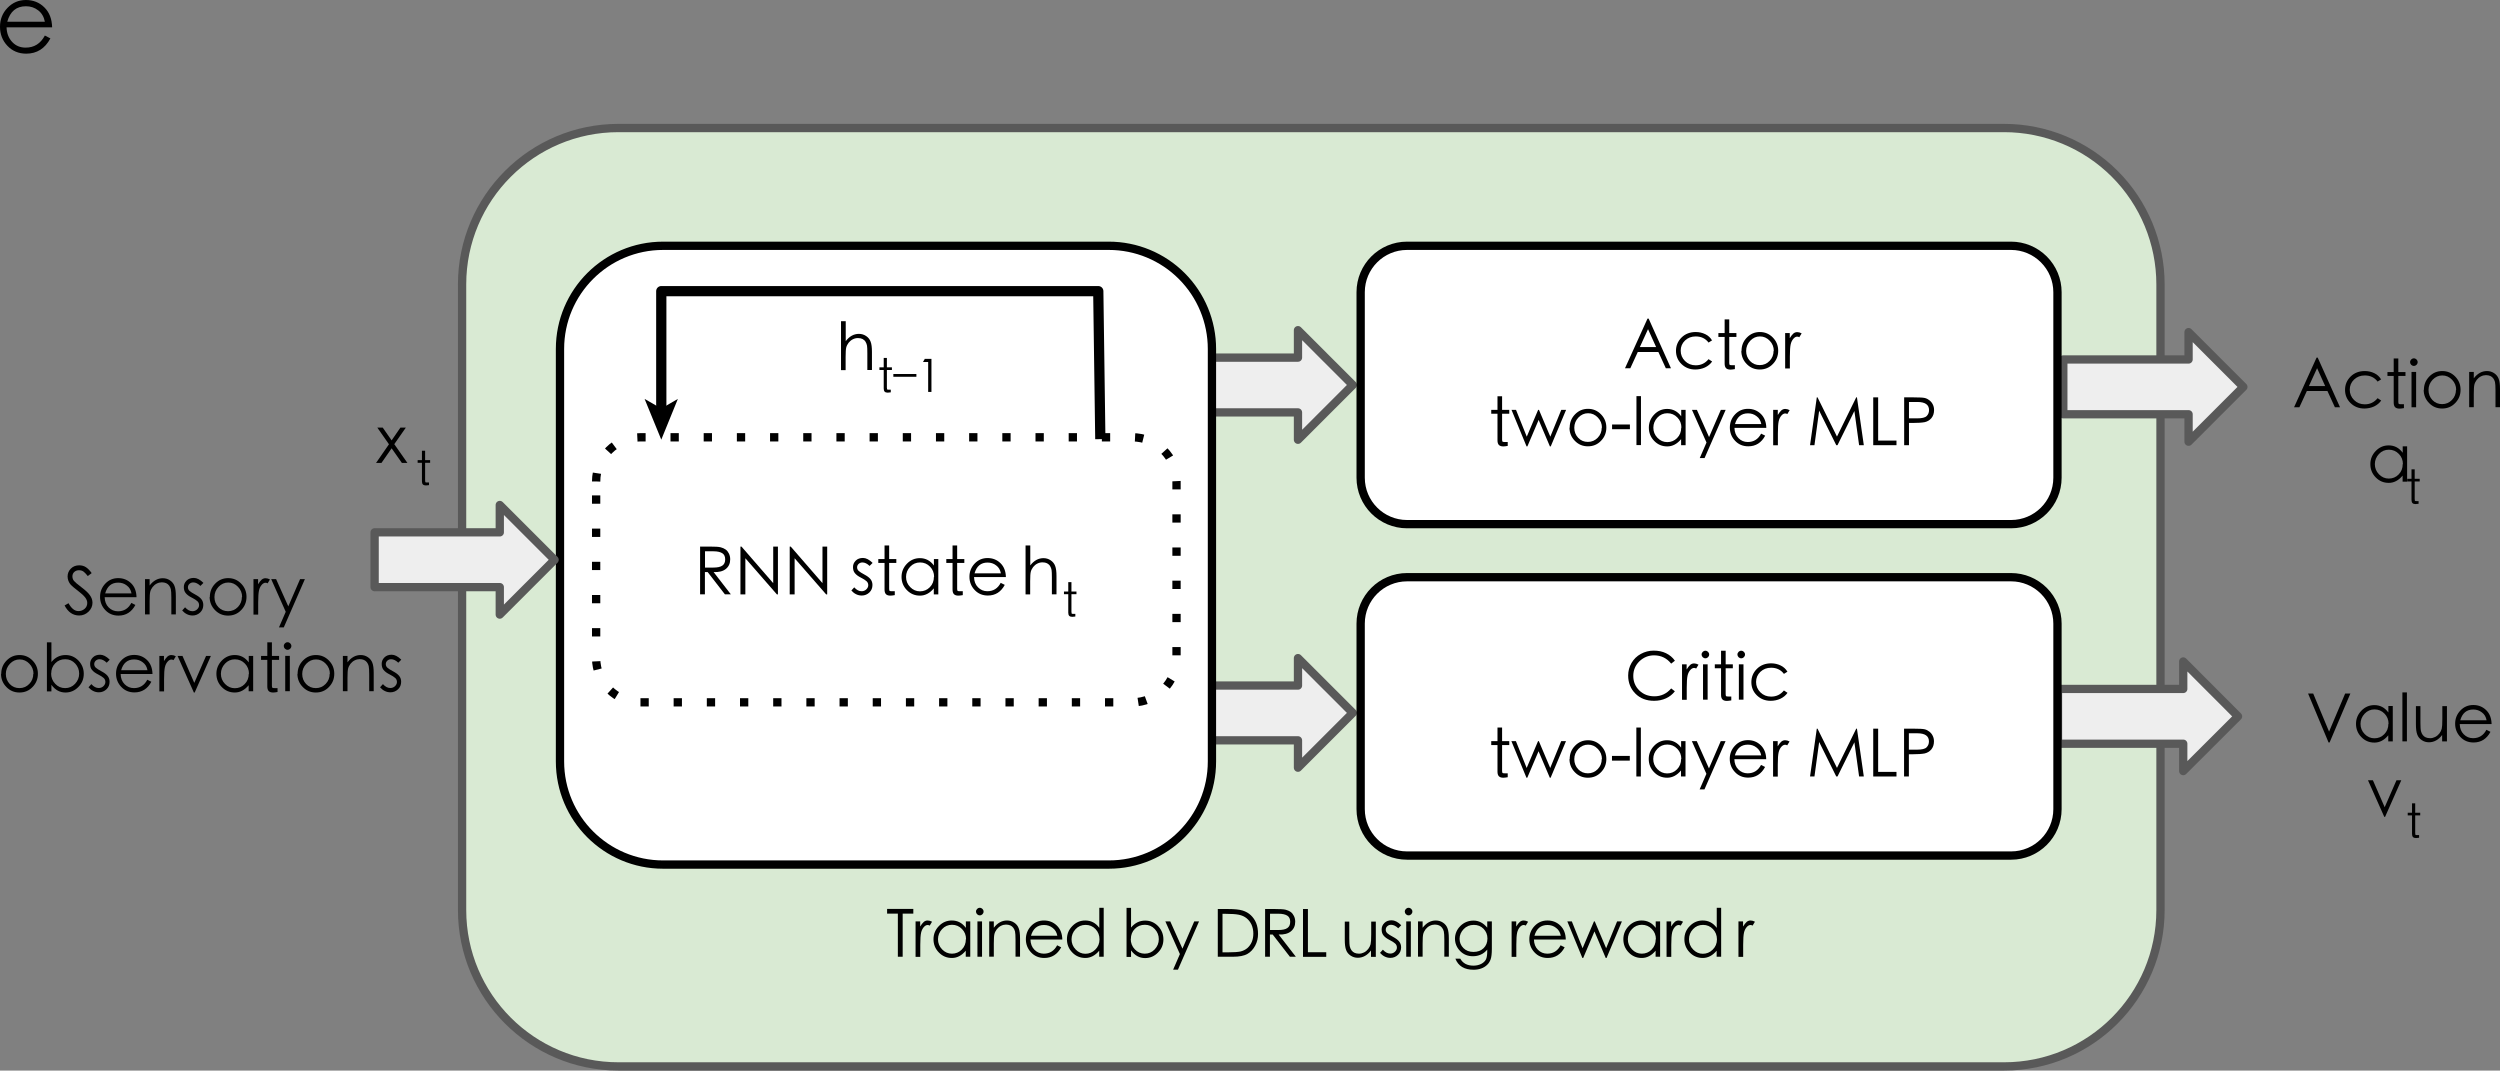 <svg xmlns="http://www.w3.org/2000/svg" id="b" viewBox="0 0 244.11 104.54"><rect x="0" y="0" width="244.11" height="104.54" fill="#808080" stroke="none"/><defs><style>.d,.e,.f,.g,.h{fill:none}.e,.f,.g,.h{stroke-linejoin:round}.e,.f,.h{stroke:#000}.f{stroke-dasharray:0 0 0 0 0 0 .81 2.43}.f,.g,.h{stroke-width:.81px}.i{fill:#d9ead3}.i,.j,.k,.l{fill-rule:evenodd}.j{fill:#eee}.k{fill:#fff}.g{stroke:#595959}.m{opacity:0}</style></defs><g id="c"><path d="m45.12,27.77h0c0-8.43,6.84-15.27,15.27-15.27h135.3c4.05,0,7.94,1.61,10.8,4.47s4.47,6.75,4.47,10.8v61.09c0,8.43-6.84,15.27-15.27,15.27H60.39c-8.43,0-15.27-6.84-15.27-15.27V27.77h0Z" class="i"/><path d="m45.12,27.77h0c0-8.43,6.84-15.27,15.27-15.27h135.3c4.05,0,7.94,1.61,10.8,4.47s4.47,6.75,4.47,10.8v61.09c0,8.43-6.84,15.27-15.27,15.27H60.39c-8.43,0-15.27-6.84-15.27-15.27V27.77h0Z" class="g"/><polygon points="201.47 35.1 213.7 35.1 213.7 32.43 219.05 37.78 213.7 43.13 213.7 40.45 201.47 40.45 201.47 35.1" class="j"/><polygon points="201.47 35.1 213.7 35.1 213.7 32.43 219.05 37.78 213.7 43.13 213.7 40.45 201.47 40.45 201.47 35.1" class="g"/><polygon points="200.95 67.27 213.18 67.27 213.18 64.59 218.53 69.95 213.18 75.29 213.18 72.62 200.95 72.62 200.95 67.27" class="j"/><polygon points="200.95 67.27 213.18 67.27 213.18 64.59 218.53 69.95 213.18 75.29 213.18 72.62 200.95 72.62 200.95 67.27" class="g"/><polygon points="118.1 66.94 126.74 66.94 126.74 64.26 132.09 69.61 126.74 74.96 126.74 72.29 118.1 72.29 118.1 66.94" class="j"/><polygon points="118.1 66.94 126.74 66.94 126.74 64.26 132.09 69.61 126.74 74.96 126.74 72.29 118.1 72.29 118.1 66.94" class="g"/><polygon points="118.1 34.92 126.74 34.92 126.74 32.24 132.09 37.59 126.74 42.94 126.74 40.27 118.1 40.27 118.1 34.92" class="j"/><polygon points="118.1 34.92 126.74 34.92 126.74 32.24 132.09 37.59 126.74 42.94 126.74 40.27 118.1 40.27 118.1 34.92" class="g"/><path d="m6.29,59.13l.4-.23c.28.51.6.77.97.77.24,0,.44-.08.61-.23.17-.15.25-.34.25-.57,0-.18-.07-.36-.21-.54-.14-.18-.38-.4-.71-.65s-.55-.44-.67-.56c-.11-.12-.2-.26-.25-.4s-.08-.28-.08-.43c0-.3.11-.56.32-.77.21-.21.48-.32.81-.32.25,0,.48.06.67.19s.38.32.55.57l-.38.29c-.12-.16-.25-.3-.38-.41s-.29-.16-.48-.16-.34.06-.46.17-.18.26-.18.43.05.32.16.45c.11.13.35.33.72.61s.65.53.82.77c.17.23.26.48.26.74,0,.34-.13.63-.39.88s-.57.37-.91.37c-.61,0-1.09-.33-1.43-.99v.02Z"/><path d="m12.84,58.88l.38.19c-.37.69-.92,1.04-1.65,1.04-.52,0-.95-.18-1.29-.54s-.51-.79-.51-1.29.17-.93.51-1.29.76-.54,1.26-.54.92.17,1.26.5.52.79.53,1.36h-3.11c.01.42.14.75.39,1s.55.38.91.38c.58,0,1.02-.27,1.31-.83v.02Zm0-.94c-.06-.33-.21-.59-.46-.77-.24-.19-.52-.28-.84-.28-.65,0-1.07.35-1.27,1.05h2.57,0Z"/><path d="m14.16,56.55h.45v.62c.36-.47.79-.71,1.29-.71.26,0,.49.07.7.21.21.14.36.33.44.55.09.23.13.56.13,1v1.77h-.44v-1.64c0-.4-.02-.68-.05-.82-.04-.14-.09-.26-.17-.36-.08-.1-.17-.18-.29-.23s-.26-.08-.42-.08-.33.04-.49.12-.3.2-.41.34c-.11.15-.19.3-.23.46s-.06.47-.06.94v1.27h-.45v-3.45h0Z"/><path d="m19.86,56.92l-.29.29c-.24-.23-.47-.34-.7-.34-.15,0-.27.05-.37.14s-.15.21-.15.34.05.25.16.35c.11.1.29.21.55.35s.46.28.59.44.2.35.2.58c0,.29-.1.54-.3.73s-.45.3-.74.3c-.2,0-.38-.04-.56-.13-.18-.09-.33-.21-.46-.36l.28-.31c.23.26.47.38.72.38.18,0,.33-.06.46-.18.12-.12.19-.25.19-.41s-.06-.29-.17-.39c-.11-.1-.29-.22-.55-.35-.26-.13-.45-.27-.58-.43-.13-.15-.19-.35-.19-.6s.09-.45.27-.63.42-.26.71-.26.6.16.92.47v.02Z"/><path d="m20.49,58.29c0-.51.17-.94.52-1.3.35-.36.77-.54,1.27-.54s.92.18,1.27.54c.35.36.52.79.52,1.29s-.17.93-.52,1.29c-.34.36-.77.54-1.28.54s-.93-.18-1.28-.54-.52-.79-.52-1.28h.02Zm3.15,0c0-.38-.13-.71-.4-.99s-.58-.42-.95-.42-.68.14-.95.42c-.26.28-.4.61-.4,1s.13.71.38.98c.26.27.57.4.95.4s.7-.14.96-.41c.26-.27.39-.6.39-.98h.02Z"/><path d="m24.74,56.55h.46v.5c.12-.2.24-.35.35-.45.12-.1.24-.14.38-.14s.28.04.43.12l-.23.38c-.06-.04-.13-.06-.2-.06-.13,0-.26.07-.38.21s-.21.32-.26.54-.08.62-.08,1.19v1.17h-.46v-3.45h0Z"/><path d="m26.49,56.55h.47l1.19,2.66,1.15-2.66h.47l-2.06,4.71h-.47l.66-1.52-1.42-3.19h.01Z"/><path d="m.12,65.8c0-.51.17-.94.52-1.3.35-.36.77-.54,1.27-.54s.92.18,1.27.54c.35.36.52.79.52,1.29s-.17.93-.52,1.29c-.34.36-.77.54-1.28.54s-.93-.18-1.28-.54-.52-.79-.52-1.28h.02Zm3.15,0c0-.38-.13-.71-.4-.99s-.58-.42-.95-.42-.68.14-.95.42c-.26.28-.4.61-.4,1s.13.71.38.98c.26.27.57.4.95.4s.7-.14.96-.41c.26-.27.39-.6.39-.98h.02Z"/><path d="m4.58,67.5v-4.78h.44v1.92c.38-.46.84-.68,1.38-.68.49,0,.91.18,1.26.54.34.36.52.79.52,1.29s-.17.93-.53,1.29c-.35.36-.77.54-1.26.54-.55,0-1-.25-1.37-.75v.64h-.44Zm.41-1.75c0,.4.13.74.4,1.02.26.28.59.42.97.42s.71-.14.97-.42.4-.61.4-.99-.13-.71-.39-.99-.58-.42-.97-.42-.72.13-.98.4c-.26.26-.39.6-.39.99h0Z"/><path d="m10.71,64.42l-.29.29c-.24-.23-.47-.34-.7-.34-.15,0-.27.05-.37.14s-.15.21-.15.34.05.25.16.35c.11.1.29.21.55.35s.46.28.59.44.2.35.2.58c0,.29-.1.54-.3.73s-.45.3-.74.3c-.2,0-.38-.04-.56-.13-.18-.09-.33-.21-.46-.36l.28-.31c.23.26.47.38.72.38.18,0,.33-.06.46-.18.12-.12.19-.25.19-.41s-.06-.29-.17-.39c-.11-.1-.29-.22-.55-.35-.26-.13-.45-.27-.58-.43-.13-.15-.19-.35-.19-.6s.09-.45.27-.63.42-.26.71-.26.6.16.92.47v.02Z"/><path d="m14.4,66.38l.38.19c-.37.69-.92,1.04-1.65,1.04-.52,0-.95-.18-1.29-.54s-.51-.79-.51-1.29.17-.93.51-1.29.76-.54,1.26-.54.92.17,1.26.5.52.79.53,1.36h-3.11c.01.42.14.75.39,1s.55.38.91.38c.58,0,1.02-.27,1.31-.83v.02Zm0-.94c-.06-.33-.21-.59-.46-.77-.24-.19-.52-.28-.84-.28-.65,0-1.07.35-1.27,1.05h2.57,0Z"/><path d="m15.55,64.05h.46v.5c.12-.2.24-.35.35-.45.12-.1.24-.14.38-.14s.28.04.43.12l-.23.38c-.06-.04-.13-.06-.2-.06-.13,0-.26.07-.38.21s-.21.32-.26.54-.08.62-.08,1.19v1.17h-.46v-3.45h0Z"/><path d="m17.35,64.05h.47l1.15,2.63,1.15-2.63h.47l-1.58,3.57h-.08l-1.59-3.57h0Z"/><path d="m24.72,64.05v3.45h-.44v-.59c-.39.47-.84.71-1.35.71s-.93-.18-1.28-.54-.52-.79-.52-1.29.18-.93.53-1.29.77-.54,1.26-.54c.56,0,1.02.24,1.37.72v-.63h.44-.01Zm-.41,1.74c0-.39-.13-.73-.4-1-.26-.27-.59-.41-.97-.41s-.71.14-.97.42-.4.61-.4.99.13.71.4.99.59.42.96.42.7-.13.96-.4c.27-.27.4-.61.4-1.01h.02Z"/><path d="m26.55,66.95c0,.12.02.19.05.21s.11.03.23.03h.27v.38c-.18.03-.32.05-.43.05-.2,0-.34-.05-.43-.14s-.14-.24-.14-.45v-2.6h-.61v-.38h.61v-1.33h.45v1.33h.7v.38h-.7v2.53h0Z"/><path d="m27.71,63.08c0-.1.04-.19.11-.26.07-.07.16-.11.26-.11s.19.04.26.11.11.16.11.26-.04.19-.11.26-.16.11-.26.11-.19-.04-.26-.11-.11-.16-.11-.25h0Zm.14.96h.45v3.45h-.45v-3.45Z"/><path d="m29.06,65.8c0-.51.17-.94.52-1.3.35-.36.77-.54,1.27-.54s.92.18,1.27.54c.35.36.52.79.52,1.29s-.17.93-.52,1.29c-.34.36-.77.54-1.28.54s-.93-.18-1.28-.54-.52-.79-.52-1.28h.02Zm3.15,0c0-.38-.13-.71-.4-.99s-.58-.42-.95-.42-.68.14-.95.42c-.26.28-.4.61-.4,1s.13.71.38.98c.26.27.57.4.95.4s.7-.14.96-.41c.26-.27.39-.6.39-.98h.02Z"/><path d="m33.48,64.05h.45v.62c.36-.47.79-.71,1.29-.71.26,0,.49.07.7.21.21.14.36.33.44.55.09.23.13.56.13,1v1.77h-.44v-1.64c0-.4-.02-.68-.05-.82-.04-.14-.09-.26-.17-.36-.08-.1-.17-.18-.29-.23s-.26-.08-.42-.08-.33.04-.49.12-.3.2-.41.34c-.11.15-.19.3-.23.46s-.06.47-.06.94v1.27h-.45v-3.45h0Z"/><path d="m39.18,64.42l-.29.29c-.24-.23-.47-.34-.7-.34-.15,0-.27.05-.37.14s-.15.21-.15.34.05.25.16.35c.11.1.29.21.55.35s.46.28.59.44.2.35.2.58c0,.29-.1.54-.3.73s-.45.3-.74.3c-.2,0-.38-.04-.56-.13-.18-.09-.33-.21-.46-.36l.28-.31c.23.26.47.38.72.38.18,0,.33-.06.46-.18.12-.12.19-.25.19-.41s-.06-.29-.17-.39c-.11-.1-.29-.22-.55-.35-.26-.13-.45-.27-.58-.43-.13-.15-.19-.35-.19-.6s.09-.45.27-.63.42-.26.71-.26.6.16.92.47v.02Z"/><path d="m4.38,3.47l.54.28c-.53.99-1.32,1.49-2.36,1.49-.74,0-1.36-.26-1.84-.77-.48-.51-.72-1.13-.72-1.85S.24,1.28.73.77s1.09-.77,1.8-.77,1.32.24,1.8.72c.49.48.74,1.13.76,1.95H.64c.02.6.21,1.07.56,1.44s.79.54,1.3.54c.84,0,1.46-.39,1.88-1.18h0Zm0-1.35c-.09-.47-.3-.84-.65-1.11s-.75-.4-1.2-.4c-.93,0-1.54.5-1.82,1.51h3.67Z"/><path d="m54.68,34.07h0c0-5.56,4.51-10.07,10.07-10.07h43.52c2.67,0,5.23,1.06,7.12,2.95,1.89,1.89,2.95,4.45,2.95,7.12v40.28c0,5.56-4.51,10.07-10.07,10.07h-43.52c-5.56,0-10.07-4.51-10.07-10.07v-40.28h0Z" class="k"/><path d="m54.68,34.07h0c0-5.56,4.51-10.07,10.07-10.07h43.52c2.67,0,5.23,1.06,7.12,2.95,1.89,1.89,2.95,4.45,2.95,7.12v40.28c0,5.56-4.51,10.07-10.07,10.07h-43.52c-5.56,0-10.07-4.51-10.07-10.07v-40.28h0Z" class="h"/><path d="m132.86,28.53h0c0-2.5,2.03-4.53,4.53-4.53h58.98c1.2,0,2.35.48,3.2,1.33s1.33,2,1.33,3.2v18.12c0,2.5-2.03,4.53-4.53,4.53h-58.98c-2.5,0-4.53-2.03-4.53-4.53v-18.12Z" class="k"/><path d="m132.86,28.53h0c0-2.5,2.03-4.53,4.53-4.53h58.98c1.2,0,2.35.48,3.2,1.33s1.33,2,1.33,3.2v18.12c0,2.5-2.03,4.53-4.53,4.53h-58.98c-2.5,0-4.53-2.03-4.53-4.53v-18.12Z" class="h"/><path d="m160.98,31.11l2.18,4.85h-.5l-.73-1.59h-2.01l-.73,1.59h-.52l2.2-4.85h.12,0Zm-.06,1.03l-.8,1.75h1.59l-.79-1.75Z"/><path d="m167.18,33.23l-.35.22c-.3-.4-.72-.6-1.25-.6-.42,0-.76.13-1.05.4-.28.27-.42.6-.42.99s.14.73.42,1.01.63.42,1.05.42c.51,0,.92-.2,1.25-.6l.35.23c-.17.25-.41.44-.7.58-.29.13-.61.2-.95.2-.53,0-.98-.18-1.34-.53s-.54-.78-.54-1.29.18-.94.54-1.3.83-.54,1.39-.54c.33,0,.64.07.93.21s.5.34.65.59h.02Z"/><path d="m168.85,35.42c0,.12.02.19.05.21s.11.03.23.03h.27v.38c-.18.03-.32.05-.43.05-.2,0-.34-.05-.43-.14s-.14-.24-.14-.45v-2.6h-.61v-.38h.61v-1.33h.45v1.33h.7v.38h-.7v2.53h0Z"/><path d="m170.05,34.26c0-.51.17-.94.52-1.3.35-.36.77-.54,1.27-.54s.92.18,1.27.54c.35.36.52.79.52,1.29s-.17.93-.52,1.29c-.34.36-.77.54-1.28.54s-.93-.18-1.28-.54-.52-.79-.52-1.28h.02Zm3.15,0c0-.38-.13-.71-.4-.99s-.58-.42-.95-.42-.68.14-.95.42c-.26.28-.4.61-.4,1s.13.71.38.98c.26.27.57.4.95.4s.7-.14.96-.41c.26-.27.39-.6.39-.98h.02Z"/><path d="m174.3,32.52h.46v.5c.12-.2.24-.35.35-.45.12-.1.24-.14.38-.14s.28.04.43.12l-.23.38c-.06-.04-.13-.06-.2-.06-.13,0-.26.07-.38.21s-.21.32-.26.54-.08.62-.08,1.19v1.17h-.46v-3.45h0Z"/><path d="m146.67,42.92c0,.12.02.19.05.21s.11.03.23.03h.27v.38c-.18.03-.32.05-.43.05-.2,0-.34-.05-.43-.14s-.14-.24-.14-.45v-2.6h-.61v-.38h.61v-1.33h.45v1.33h.7v.38h-.7v2.53h0Z"/><path d="m147.57,40.02h.46l1.05,2.62,1.11-2.62h.08l1.11,2.62,1.07-2.62h.47l-1.5,3.57h-.08l-1.1-2.59-1.1,2.59h-.08l-1.47-3.57h-.02Z"/><path d="m153.27,41.76c0-.51.17-.94.52-1.3.35-.36.77-.54,1.27-.54s.92.18,1.27.54c.35.36.52.79.52,1.29s-.17.93-.52,1.29c-.34.36-.77.54-1.28.54s-.93-.18-1.28-.54-.52-.79-.52-1.28h.02Zm3.15,0c0-.38-.13-.71-.4-.99s-.58-.42-.95-.42-.68.14-.95.42c-.26.28-.4.61-.4,1s.13.71.38.98c.26.27.57.4.95.4s.7-.14.96-.41c.26-.27.39-.6.39-.98h.02Z"/><path d="m157.41,41.45h1.74v.46h-1.74v-.46Z"/><path d="m159.79,38.68h.44v4.78h-.44v-4.78Z"/><path d="m164.59,40.02v3.45h-.44v-.59c-.39.47-.84.71-1.35.71s-.93-.18-1.28-.54-.52-.79-.52-1.29.18-.93.53-1.29.77-.54,1.26-.54c.56,0,1.02.24,1.37.72v-.63h.44-.01Zm-.41,1.74c0-.39-.13-.73-.4-1-.26-.27-.59-.41-.97-.41s-.71.14-.97.42-.4.61-.4.99.13.71.4.99.59.42.96.42.7-.13.96-.4c.27-.27.4-.61.4-1.01h.02Z"/><path d="m165.22,40.02h.47l1.19,2.66,1.15-2.66h.47l-2.06,4.71h-.47l.66-1.52-1.42-3.19h.01Z"/><path d="m171.98,42.35l.38.19c-.37.69-.92,1.04-1.65,1.04-.52,0-.95-.18-1.29-.54s-.51-.79-.51-1.29.17-.93.51-1.29.76-.54,1.26-.54.92.17,1.26.5.52.79.53,1.36h-3.11c.01.42.14.75.39,1s.55.38.91.38c.58,0,1.02-.27,1.31-.83v.02Zm0-.94c-.06-.33-.21-.59-.46-.77-.24-.19-.52-.28-.84-.28-.65,0-1.07.35-1.27,1.05h2.57,0Z"/><path d="m173.13,40.02h.46v.5c.12-.2.24-.35.35-.45.12-.1.24-.14.38-.14s.28.04.43.12l-.23.38c-.06-.04-.13-.06-.2-.06-.13,0-.26.07-.38.21s-.21.32-.26.54-.08.62-.08,1.19v1.17h-.46v-3.45h0Z"/><path d="m176.74,43.47l.66-4.67h.07l1.9,3.83,1.88-3.83h.07l.67,4.67h-.46l-.46-3.34-1.65,3.34h-.12l-1.67-3.37-.46,3.37h-.45.02Z"/><path d="m182.92,38.8h.47v4.22h1.79v.45h-2.27v-4.67h0Z"/><path d="m185.93,38.8h.93c.55,0,.91.02,1.08.06.17.04.32.12.46.23s.25.24.33.41c.08.16.12.34.12.54,0,.32-.09.58-.26.79-.17.2-.39.33-.65.39-.26.05-.66.08-1.21.08h-.33v2.17h-.47v-4.67h0Zm.47.46v1.59h.79c.47,0,.79-.07.94-.23.16-.16.23-.35.23-.58,0-.52-.38-.79-1.14-.79h-.83,0Z"/><path d="m132.86,60.89h0c0-2.5,2.03-4.53,4.53-4.53h58.98c1.2,0,2.35.48,3.2,1.33s1.33,2,1.33,3.2v18.12c0,2.5-2.03,4.53-4.53,4.53h-58.98c-2.5,0-4.53-2.03-4.53-4.53v-18.12Z" class="k"/><path d="m132.86,60.89h0c0-2.5,2.03-4.53,4.53-4.53h58.98c1.2,0,2.35.48,3.2,1.33s1.33,2,1.33,3.2v18.12c0,2.5-2.03,4.53-4.53,4.53h-58.98c-2.5,0-4.53-2.03-4.53-4.53v-18.12Z" class="h"/><path d="m163.54,64.52l-.36.28c-.43-.54-.99-.81-1.67-.81-.55,0-1.03.2-1.43.58-.4.39-.6.87-.6,1.43s.2,1.04.59,1.42c.39.38.88.57,1.47.57.66,0,1.21-.26,1.64-.77l.36.28c-.23.3-.52.53-.87.69s-.74.24-1.16.24c-.74,0-1.35-.23-1.82-.7s-.71-1.06-.71-1.77c0-.44.11-.85.33-1.23.22-.37.52-.67.91-.88s.8-.32,1.25-.32.85.08,1.2.25.65.41.87.73h0Z"/><path d="m164.23,64.87h.46v.5c.12-.2.24-.35.35-.45.12-.1.24-.14.38-.14s.28.04.43.12l-.23.38c-.06-.04-.13-.06-.2-.06-.13,0-.26.07-.38.21s-.21.32-.26.54-.08.62-.08,1.19v1.17h-.46v-3.45h0Z"/><path d="m166.15,63.91c0-.1.04-.19.11-.26.07-.07.16-.11.26-.11s.19.04.26.11.11.16.11.26-.04.19-.11.26-.16.11-.26.11-.19-.04-.26-.11-.11-.16-.11-.25h0Zm.14.96h.45v3.45h-.45v-3.45Z"/><path d="m168.5,67.77c0,.12.02.19.05.21s.11.03.23.03h.27v.38c-.18.03-.32.05-.43.05-.2,0-.34-.05-.43-.14s-.14-.24-.14-.45v-2.6h-.61v-.38h.61v-1.33h.45v1.33h.7v.38h-.7v2.53h0Z"/><path d="m169.65,63.91c0-.1.04-.19.11-.26.07-.07.16-.11.26-.11s.19.04.26.11.11.16.11.26-.04.19-.11.26-.16.11-.26.11-.19-.04-.26-.11-.11-.16-.11-.25h0Zm.14.96h.45v3.45h-.45v-3.45Z"/><path d="m174.54,65.58l-.35.22c-.3-.4-.72-.6-1.25-.6-.42,0-.76.13-1.05.4-.28.27-.42.6-.42.99s.14.73.42,1.01.63.42,1.05.42c.51,0,.92-.2,1.25-.6l.35.23c-.17.25-.41.44-.7.58-.29.13-.61.2-.95.2-.53,0-.98-.18-1.34-.53s-.54-.78-.54-1.29.18-.94.54-1.3.83-.54,1.39-.54c.33,0,.64.07.93.21s.5.34.65.59h.02Z"/><path d="m146.67,75.27c0,.12.02.19.05.21s.11.03.23.03h.27v.38c-.18.03-.32.05-.43.05-.2,0-.34-.05-.43-.14s-.14-.24-.14-.45v-2.6h-.61v-.38h.61v-1.33h.45v1.33h.7v.38h-.7v2.53h0Z"/><path d="m147.56,72.37h.46l1.05,2.62,1.11-2.62h.08l1.11,2.62,1.07-2.62h.47l-1.5,3.57h-.08l-1.1-2.59-1.1,2.59h-.08l-1.47-3.57h-.02Z"/><path d="m153.27,74.12c0-.51.17-.94.52-1.3.35-.36.77-.54,1.27-.54s.92.18,1.27.54c.35.36.52.79.52,1.29s-.17.93-.52,1.29c-.34.36-.77.54-1.28.54s-.93-.18-1.28-.54-.52-.79-.52-1.28h.02Zm3.15,0c0-.38-.13-.71-.4-.99s-.58-.42-.95-.42-.68.14-.95.42c-.26.28-.4.61-.4,1s.13.71.38.98c.26.27.57.4.95.4s.7-.14.96-.41c.26-.27.39-.6.39-.98h.02Z"/><path d="m157.4,73.81h1.74v.46h-1.74v-.46Z"/><path d="m159.78,71.04h.44v4.78h-.44v-4.78Z"/><path d="m164.58,72.37v3.45h-.44v-.59c-.39.47-.84.71-1.35.71s-.93-.18-1.28-.54-.52-.79-.52-1.29.18-.93.53-1.29.77-.54,1.26-.54c.56,0,1.02.24,1.37.72v-.63h.44-.01Zm-.41,1.74c0-.39-.13-.73-.4-1-.26-.27-.59-.41-.97-.41s-.71.14-.97.42-.4.61-.4.99.13.71.4.99.59.42.96.42.7-.13.96-.4c.27-.27.4-.61.4-1.01h.02Z"/><path d="m165.21,72.37h.47l1.19,2.66,1.15-2.66h.47l-2.06,4.71h-.47l.66-1.52-1.42-3.19h.01Z"/><path d="m171.97,74.7l.38.19c-.37.69-.92,1.04-1.65,1.04-.52,0-.95-.18-1.29-.54s-.51-.79-.51-1.29.17-.93.51-1.29.76-.54,1.26-.54.92.17,1.26.5.52.79.53,1.36h-3.11c.01.42.14.75.39,1s.55.38.91.38c.58,0,1.02-.27,1.31-.83v.02Zm0-.94c-.06-.33-.21-.59-.46-.77-.24-.19-.52-.28-.84-.28-.65,0-1.07.35-1.27,1.05h2.57,0Z"/><path d="m173.12,72.37h.46v.5c.12-.2.24-.35.35-.45.12-.1.24-.14.38-.14s.28.04.43.12l-.23.38c-.06-.04-.13-.06-.2-.06-.13,0-.26.07-.38.21s-.21.32-.26.54-.08.62-.08,1.19v1.17h-.46v-3.45h0Z"/><path d="m176.74,75.82l.66-4.67h.07l1.9,3.83,1.88-3.83h.07l.67,4.67h-.46l-.46-3.34-1.65,3.34h-.12l-1.67-3.37-.46,3.37h-.45.02Z"/><path d="m182.92,71.15h.47v4.22h1.79v.45h-2.27v-4.67h0Z"/><path d="m185.92,71.15h.93c.55,0,.91.02,1.08.06.17.04.32.12.46.23s.25.24.33.41c.08.16.12.34.12.54,0,.32-.09.58-.26.79-.17.2-.39.33-.65.39-.26.05-.66.08-1.21.08h-.33v2.17h-.47v-4.67h0Zm.47.46v1.59h.79c.47,0,.79-.07.94-.23.16-.16.23-.35.23-.58,0-.52-.38-.79-1.14-.79h-.83,0Z"/><path d="m235.04,43.58v3.45h-.44v-.59c-.39.47-.84.71-1.35.71s-.93-.18-1.28-.54-.52-.79-.52-1.29.18-.93.53-1.29.77-.54,1.26-.54c.56,0,1.02.24,1.37.72v-.63h.44-.01Zm-.41,1.74c0-.39-.13-.73-.4-1-.26-.27-.59-.41-.97-.41s-.71.14-.97.42-.4.61-.4.99.13.71.4.99.59.42.96.42.7-.13.96-.4c.27-.27.4-.61.4-1.01h.02Z"/><path d="m235.79,48.77c0,.08,0,.13.03.14.02.02.08.02.16.02h.18v.26c-.13.02-.23.03-.3.03-.13,0-.23-.03-.3-.1-.06-.07-.09-.17-.09-.31v-1.8h-.42v-.26h.42v-.92h.31v.92h.49v.26h-.49v1.75h0Z"/><path d="m226.31,34.92l2.18,4.85h-.5l-.73-1.59h-2.01l-.73,1.59h-.52l2.2-4.85h.12,0Zm-.06,1.03l-.8,1.75h1.59l-.79-1.75Z"/><path d="m232.51,37.04l-.35.22c-.3-.4-.72-.6-1.25-.6-.42,0-.76.13-1.05.4-.28.27-.42.6-.42.99s.14.73.42,1.01.63.42,1.05.42c.51,0,.92-.2,1.25-.6l.35.23c-.17.25-.41.44-.7.58-.29.13-.61.2-.95.2-.53,0-.98-.18-1.34-.53s-.54-.78-.54-1.29.18-.94.54-1.3.83-.54,1.39-.54c.33,0,.64.07.93.21s.5.34.65.59h.02Z"/><path d="m234.18,39.23c0,.12.02.19.05.21s.11.03.23.03h.27v.38c-.18.03-.32.05-.43.05-.2,0-.34-.05-.43-.14s-.14-.24-.14-.45v-2.6h-.61v-.38h.61v-1.33h.45v1.33h.7v.38h-.7v2.53h0Z"/><path d="m235.33,35.36c0-.1.04-.19.11-.26.07-.07.16-.11.26-.11s.19.04.26.11.11.16.11.26-.04.19-.11.26-.16.11-.26.11-.19-.04-.26-.11-.11-.16-.11-.25h0Zm.14.96h.45v3.45h-.45v-3.45Z"/><path d="m236.68,38.07c0-.51.17-.94.52-1.3.35-.36.77-.54,1.27-.54s.92.18,1.27.54c.35.36.52.79.52,1.29s-.17.93-.52,1.29c-.34.36-.77.54-1.28.54s-.93-.18-1.28-.54-.52-.79-.52-1.28h.02Zm3.15,0c0-.38-.13-.71-.4-.99s-.58-.42-.95-.42-.68.14-.95.42c-.26.28-.4.61-.4,1s.13.71.38.98c.26.27.57.4.95.4s.7-.14.96-.41c.26-.27.39-.6.39-.98h.02Z"/><path d="m241.1,36.32h.45v.62c.36-.47.79-.71,1.29-.71.26,0,.49.07.7.21s.36.33.44.55c.09.23.13.56.13,1v1.77h-.44v-1.64c0-.4-.02-.68-.05-.82-.04-.14-.09-.26-.17-.36-.08-.1-.17-.18-.29-.23s-.26-.08-.42-.08-.33.04-.49.12-.3.2-.41.34c-.11.15-.19.3-.23.46s-.06.47-.06.94v1.27h-.45v-3.45h0Z"/><path d="m225.36,67.72h.51l1.55,3.72,1.57-3.72h.51l-2.03,4.78h-.1l-2-4.78h-.01Z"/><path d="m233.64,68.94v3.45h-.44v-.59c-.39.47-.84.71-1.35.71s-.93-.18-1.28-.54-.52-.79-.52-1.29.18-.93.53-1.29.77-.54,1.26-.54c.56,0,1.02.24,1.37.72v-.63h.44-.01Zm-.41,1.74c0-.39-.13-.73-.4-1-.26-.27-.59-.41-.97-.41s-.71.14-.97.42-.4.61-.4.99.13.71.4.99.59.42.96.42.7-.13.96-.4c.27-.27.4-.61.4-1.01h.02Z"/><path d="m234.58,67.61h.44v4.78h-.44v-4.78Z"/><path d="m238.91,72.39h-.45v-.62c-.36.47-.79.71-1.29.71-.26,0-.49-.07-.7-.21-.21-.14-.36-.32-.44-.55-.09-.23-.13-.56-.13-1v-1.77h.44v1.64c0,.4.02.68.06.82.04.14.09.26.17.36.08.1.17.18.29.23s.26.08.43.08.33-.04.49-.12.3-.2.41-.34c.11-.15.19-.3.23-.46s.06-.47.06-.94v-1.27h.45v3.45h-.02Z"/><path d="m242.8,71.27l.38.19c-.37.69-.92,1.04-1.65,1.04-.52,0-.95-.18-1.29-.54s-.51-.79-.51-1.29.17-.93.51-1.29.76-.54,1.26-.54.92.17,1.26.5.52.79.53,1.36h-3.11c.01.42.14.75.39,1s.55.38.91.38c.58,0,1.02-.27,1.31-.83v.02Zm0-.94c-.06-.33-.21-.59-.46-.77-.24-.19-.52-.28-.84-.28-.65,0-1.07.35-1.27,1.05h2.57Z"/><path d="m231.23,76.19h.47l1.15,2.63,1.15-2.63h.47l-1.58,3.57h-.08l-1.59-3.57h0Z"/><path d="m235.84,81.38c0,.08,0,.13.03.14.02.02.08.02.16.02h.18v.26c-.13.02-.23.03-.3.03-.13,0-.23-.03-.3-.1-.06-.07-.09-.17-.09-.31v-1.8h-.42v-.26h.42v-.92h.31v.92h.49v.26h-.49v1.75h0Z"/><g class="m"><rect width="56.68" height="25.88" x="58.21" y="42.7" class="d"/><rect width="56.68" height="25.88" x="58.21" y="42.7" class="d"/><path d="m58.21,47.01h0c0-2.38,1.93-4.31,4.31-4.31h48.05c1.15,0,2.24.45,3.05,1.26s1.26,1.9,1.26,3.05v17.26c0,2.38-1.93,4.32-4.31,4.32h-48.05c-2.38,0-4.31-1.93-4.31-4.32v-17.26Z" class="l"/></g><path d="m58.21,47.01h0c0-2.38,1.93-4.31,4.31-4.31h48.05c1.15,0,2.24.45,3.05,1.26s1.26,1.9,1.26,3.05v17.26c0,2.38-1.93,4.31-4.31,4.31h-48.05c-2.38,0-4.31-1.93-4.31-4.31v-17.26Z" class="f"/><path d="m68.37,53.37h.93c.52,0,.88.02,1.07.07s.35.12.49.22.24.24.32.4c.08.17.12.35.12.55,0,.4-.14.71-.42.94s-.68.33-1.2.31l1.68,2.17h-.58l-1.68-2.17h-.27v2.17h-.47v-4.67h.01Zm.47.46v1.59h.81c.4,0,.69-.06.88-.19s.28-.33.28-.61-.09-.48-.28-.6-.47-.19-.86-.19h-.83Z"/><path d="m72.3,58.04v-4.67h.1l3.1,3.57v-3.57h.46v4.67h-.1l-3.08-3.53v3.53h-.48Z"/><path d="m77.11,58.04v-4.67h.1l3.1,3.57v-3.57h.46v4.67h-.1l-3.08-3.53v3.53h-.48Z"/><path d="m85.2,54.97l-.29.29c-.24-.23-.47-.34-.7-.34-.15,0-.27.05-.37.14s-.15.21-.15.34.05.25.16.35c.11.1.29.21.55.35s.46.28.59.44.2.35.2.58c0,.29-.1.54-.3.73s-.45.3-.74.3c-.2,0-.38-.04-.56-.13-.18-.09-.33-.21-.46-.36l.28-.31c.23.26.47.38.72.38.18,0,.33-.06.46-.18.12-.12.19-.25.19-.41s-.06-.29-.17-.39c-.11-.1-.29-.22-.55-.35-.26-.13-.45-.27-.58-.43-.13-.15-.19-.35-.19-.6s.09-.45.27-.63.42-.26.71-.26.6.16.92.47v.02Z"/><path d="m86.82,57.49c0,.12.02.19.05.21s.11.03.23.03h.27v.38c-.18.03-.32.05-.43.05-.2,0-.34-.05-.43-.14s-.14-.24-.14-.45v-2.6h-.61v-.38h.61v-1.33h.45v1.33h.7v.38h-.7v2.53h0Z"/><path d="m91.62,54.59v3.45h-.44v-.59c-.39.47-.84.71-1.35.71s-.93-.18-1.28-.54-.52-.79-.52-1.29.18-.93.53-1.29.77-.54,1.26-.54c.56,0,1.02.24,1.37.72v-.63h.44-.01Zm-.41,1.74c0-.39-.13-.73-.4-1-.26-.27-.59-.41-.97-.41s-.71.14-.97.42-.4.61-.4.99.13.71.4.99.59.42.96.42.7-.13.96-.4c.27-.27.4-.61.4-1.01h.02Z"/><path d="m93.46,57.49c0,.12.02.19.05.21s.11.03.23.03h.27v.38c-.18.03-.32.05-.43.05-.2,0-.34-.05-.43-.14s-.14-.24-.14-.45v-2.6h-.61v-.38h.61v-1.33h.45v1.33h.7v.38h-.7v2.53h0Z"/><path d="m97.73,56.92l.38.19c-.37.69-.92,1.04-1.65,1.04-.52,0-.95-.18-1.29-.54s-.51-.79-.51-1.29.17-.93.51-1.29.76-.54,1.26-.54.92.17,1.26.5.52.79.53,1.36h-3.11c.01.42.14.75.39,1s.55.38.91.38c.58,0,1.02-.27,1.31-.83v.02Zm0-.94c-.06-.33-.21-.59-.46-.77-.24-.19-.52-.28-.84-.28-.65,0-1.07.35-1.27,1.05h2.57,0Z"/><path d="m100.15,53.26h.45v1.95c.36-.47.79-.71,1.29-.71.26,0,.49.07.7.21.21.14.36.33.44.55.09.23.13.56.13,1v1.77h-.45v-1.64c0-.36-.01-.6-.03-.73s-.07-.26-.14-.38c-.07-.12-.17-.21-.3-.28-.12-.06-.27-.09-.45-.09s-.34.04-.5.12-.3.2-.41.34c-.11.15-.19.3-.23.46s-.06.47-.06.94v1.27h-.45v-4.78h.01Z"/><path d="m104.63,59.78c0,.08,0,.13.03.14.02.02.08.02.16.02h.18v.26c-.13.02-.23.03-.3.03-.13,0-.23-.03-.3-.1-.06-.07-.09-.17-.09-.31v-1.8h-.42v-.26h.42v-.92h.31v.92h.49v.26h-.49v1.75h0Z"/><polyline points="107.44 42.88 107.24 28.43 64.57 28.43 64.57 40.11" class="e"/><polygon points="64.57 42.93 62.94 38.95 64.57 39.89 66.19 38.95 64.57 42.93"/><g class="m"><rect width="16.69" height="10.44" x="78.21" y="27.83" class="d"/><rect width="16.69" height="10.44" x="78.21" y="27.83"/></g><path d="m82.13,31.36h.45v1.95c.36-.47.79-.71,1.29-.71.26,0,.49.07.7.21.21.14.36.33.44.55.09.23.13.56.13,1v1.77h-.45v-1.64c0-.36-.01-.6-.03-.73s-.07-.26-.14-.38c-.07-.12-.17-.21-.3-.28-.12-.06-.27-.09-.45-.09s-.34.04-.5.12-.3.2-.41.34c-.11.15-.19.3-.23.46s-.06.47-.06.94v1.27h-.45v-4.78h.01Z"/><path d="m86.61,37.89c0,.08,0,.13.03.14.02.02.08.02.16.02h.18v.26c-.13.02-.23.03-.3.03-.13,0-.23-.03-.3-.1-.06-.07-.09-.17-.09-.31v-1.8h-.42v-.26h.42v-.92h.31v.92h.49v.26h-.49v1.75h0Z"/><path d="m89.48,36.79h-2.25v-.27h2.25v.27Z"/><path d="m90.32,35.04h.63v3.23h-.32v-2.92h-.51l.19-.32h.01Z"/><g class="m"><rect width="16.68" height="10.44" x="31.81" y="36.89" class="d"/><rect width="16.68" height="10.44" x="31.81" y="36.89"/></g><path d="m38.25,43.76l-1,1.44h-.53l1.26-1.82-1.14-1.63h.53l.87,1.25.86-1.25h.53l-1.13,1.62,1.28,1.83h-.54l-1.01-1.44h.02Z"/><path d="m41.52,46.95c0,.08,0,.13.03.14.02.02.08.02.16.02h.18v.26c-.13.02-.23.03-.3.03-.13,0-.23-.03-.3-.1-.06-.07-.09-.17-.09-.31v-1.8h-.42v-.26h.42v-.92h.31v.92h.49v.26h-.49v1.75h0Z"/><polygon points="36.58 51.98 48.8 51.98 48.8 49.31 54.15 54.66 48.8 60.01 48.8 57.33 36.58 57.33 36.58 51.98" class="j"/><polygon points="36.58 51.98 48.8 51.98 48.8 49.31 54.15 54.66 48.8 60.01 48.8 57.33 36.58 57.33 36.58 51.98" class="g"/><g class="m"><rect width="163.98" height="10.73" x="46.67" y="86.58" class="d"/><rect width="163.98" height="10.72" x="46.67" y="86.58"/></g><path d="m86.62,89.21v-.46h2.56v.46h-1.04v4.21h-.47v-4.21h-1.05Z"/><path d="m89.39,89.97h.46v.5c.12-.2.24-.35.35-.45.12-.1.24-.14.38-.14s.28.04.43.12l-.23.38c-.06-.04-.13-.06-.2-.06-.13,0-.26.07-.38.21s-.21.32-.26.54-.08.62-.08,1.19v1.17h-.46v-3.45h0Z"/><path d="m94.74,89.97v3.45h-.44v-.59c-.39.47-.84.71-1.35.71s-.93-.18-1.28-.54-.52-.79-.52-1.29.18-.93.53-1.29.77-.54,1.26-.54c.56,0,1.02.24,1.37.72v-.63h.44-.01Zm-.41,1.74c0-.39-.13-.73-.4-1-.26-.27-.59-.41-.97-.41s-.71.14-.97.42-.4.61-.4.99.13.71.4.99.59.42.96.42.7-.13.96-.4c.27-.27.4-.61.4-1.01h.02Z"/><path d="m95.3,89.01c0-.1.04-.19.11-.26.07-.07.16-.11.26-.11s.19.04.26.11.11.16.11.26-.04.19-.11.26-.16.11-.26.11-.19-.04-.26-.11-.11-.16-.11-.25h0Zm.14.96h.45v3.45h-.45v-3.45Z"/><path d="m96.59,89.97h.45v.62c.36-.47.79-.71,1.29-.71.26,0,.49.07.7.21.21.14.36.33.44.55.09.23.13.56.13,1v1.77h-.44v-1.64c0-.4-.02-.68-.05-.82-.04-.14-.09-.26-.17-.36-.08-.1-.17-.18-.29-.23s-.26-.08-.42-.08-.33.04-.49.12-.3.2-.41.34c-.11.15-.19.3-.23.46s-.06.47-.06.94v1.27h-.45v-3.45h0Z"/><path d="m103.24,92.31l.38.19c-.37.69-.92,1.04-1.65,1.04-.52,0-.95-.18-1.29-.54s-.51-.79-.51-1.29.17-.93.51-1.29.76-.54,1.26-.54.92.17,1.26.5.52.79.53,1.36h-3.11c.01.42.14.75.39,1s.55.38.91.38c.58,0,1.02-.27,1.31-.83v.02Zm0-.94c-.06-.33-.21-.59-.46-.77-.24-.19-.52-.28-.84-.28-.65,0-1.07.35-1.27,1.05h2.57,0Z"/><path d="m107.77,88.64v4.78h-.44v-.59c-.39.47-.85.71-1.35.71s-.94-.18-1.28-.54c-.35-.36-.52-.79-.52-1.29s.17-.93.53-1.29c.35-.36.77-.54,1.26-.54.56,0,1.02.24,1.37.72v-1.96h.44-.01Zm-.41,3.08c0-.39-.13-.73-.39-1s-.58-.41-.97-.41-.72.14-.98.42-.39.61-.39.99.13.71.4.99.59.42.95.42.69-.13.96-.4c.28-.27.42-.6.42-1.01h0Z"/><path d="m110,93.43v-4.78h.44v1.92c.38-.46.84-.68,1.38-.68.49,0,.91.18,1.26.54.34.36.52.79.52,1.29s-.17.93-.53,1.29c-.35.36-.77.54-1.26.54-.55,0-1-.25-1.37-.75v.64h-.44Zm.41-1.75c0,.4.13.74.4,1.02.26.28.59.42.97.42s.71-.14.97-.42.4-.61.4-.99-.13-.71-.39-.99-.58-.42-.97-.42-.72.13-.98.4c-.26.26-.39.6-.39.99h0Z"/><path d="m113.8,89.97h.47l1.19,2.66,1.15-2.66h.47l-2.06,4.71h-.47l.66-1.52-1.42-3.19h.01Z"/><path d="m118.91,93.43v-4.67h.97c.66,0,1.15.05,1.46.15.31.1.58.25.8.46s.4.47.52.77.18.66.18,1.06-.09.79-.28,1.14-.44.63-.77.81c-.32.18-.79.27-1.39.27h-1.49,0Zm.45-.44h.54c.56,0,.97-.03,1.22-.08.25-.06.48-.17.67-.33.19-.17.34-.37.44-.61s.15-.51.15-.82-.06-.59-.17-.85c-.12-.26-.28-.47-.49-.64s-.46-.28-.75-.34-.71-.09-1.27-.09h-.33v3.77h-.01Z"/><path d="m123.54,88.76h.93c.52,0,.88.02,1.07.07s.35.12.49.22.24.24.32.4c.08.17.12.35.12.55,0,.4-.14.71-.42.94s-.68.33-1.2.31l1.68,2.17h-.58l-1.68-2.17h-.27v2.17h-.47v-4.67h.01Zm.47.46v1.59h.81c.4,0,.69-.06.88-.19s.28-.33.28-.61-.09-.48-.28-.6-.47-.19-.86-.19h-.83Z"/><path d="m127.24,88.76h.47v4.22h1.79v.45h-2.27v-4.67h0Z"/><path d="m134.32,93.43h-.45v-.62c-.36.47-.79.71-1.29.71-.26,0-.49-.07-.7-.21-.21-.14-.36-.32-.44-.55-.09-.23-.13-.56-.13-1v-1.77h.44v1.64c0,.4.02.68.06.82.04.14.09.26.17.36.08.1.17.18.29.23s.26.08.43.08.33-.04.49-.12.3-.2.41-.34c.11-.15.19-.3.23-.46s.06-.47.06-.94v-1.27h.45v3.45h-.02Z"/><path d="m136.82,90.35l-.29.29c-.24-.23-.47-.34-.7-.34-.15,0-.27.05-.37.14s-.15.21-.15.34.05.25.16.35c.11.1.29.21.55.35s.46.28.59.44.2.35.2.58c0,.29-.1.54-.3.73s-.45.3-.74.3c-.2,0-.38-.04-.56-.13-.18-.09-.33-.21-.46-.36l.28-.31c.23.26.47.38.72.38.18,0,.33-.06.46-.18.12-.12.19-.25.19-.41s-.06-.29-.17-.39c-.11-.1-.29-.22-.55-.35-.26-.13-.45-.27-.58-.43-.13-.15-.19-.35-.19-.6s.09-.45.27-.63.42-.26.71-.26.6.16.92.47v.02Z"/><path d="m137.17,89.01c0-.1.04-.19.11-.26.07-.07.16-.11.26-.11s.19.04.26.11.11.16.11.26-.04.19-.11.26-.16.11-.26.11-.19-.04-.26-.11-.11-.16-.11-.25h0Zm.14.96h.45v3.45h-.45v-3.45Z"/><path d="m138.46,89.97h.45v.62c.36-.47.79-.71,1.29-.71.26,0,.49.07.7.21.21.14.36.33.44.55.09.23.13.56.13,1v1.77h-.44v-1.64c0-.4-.02-.68-.05-.82-.04-.14-.09-.26-.17-.36-.08-.1-.17-.18-.29-.23s-.26-.08-.42-.08-.33.04-.49.12-.3.2-.41.34c-.11.15-.19.3-.23.46s-.06.47-.06.94v1.27h-.45v-3.45h0Z"/><path d="m145.22,89.97h.45v2.67c0,.47-.04.82-.12,1.04-.08.22-.2.41-.36.55-.16.15-.34.26-.57.34s-.46.12-.73.12c-.9,0-1.5-.36-1.78-1.08h.48c.25.45.68.68,1.28.68.29,0,.54-.06.76-.17.21-.11.37-.26.46-.43.09-.18.13-.45.13-.82v-.15c-.18.22-.39.39-.63.49-.24.11-.5.16-.77.16-.5,0-.92-.17-1.25-.51s-.5-.75-.5-1.21.18-.89.53-1.24c.36-.35.79-.52,1.29-.52s.95.23,1.33.69v-.6h0Zm.02,1.67c0-.38-.13-.69-.38-.95-.26-.26-.57-.38-.95-.38-.4,0-.73.14-.99.41-.26.27-.4.59-.4.95s.13.66.38.91.58.37.98.37.73-.12.98-.36.38-.56.38-.94h0Z"/><path d="m147.59,89.97h.46v.5c.12-.2.24-.35.35-.45.12-.1.24-.14.38-.14s.28.04.43.12l-.23.38c-.06-.04-.13-.06-.2-.06-.13,0-.26.07-.38.21s-.21.32-.26.54-.08.62-.08,1.19v1.17h-.46v-3.45h0Z"/><path d="m152.4,92.31l.38.19c-.37.69-.92,1.04-1.65,1.04-.52,0-.95-.18-1.29-.54s-.51-.79-.51-1.29.17-.93.51-1.29.76-.54,1.26-.54.92.17,1.26.5.52.79.53,1.36h-3.11c.01.42.14.75.39,1s.55.38.91.38c.58,0,1.02-.27,1.31-.83v.02Zm0-.94c-.06-.33-.21-.59-.46-.77-.24-.19-.52-.28-.84-.28-.65,0-1.07.35-1.27,1.05h2.57,0Z"/><path d="m153.02,89.97h.46l1.05,2.62,1.11-2.62h.08l1.11,2.62,1.07-2.62h.47l-1.5,3.57h-.08l-1.1-2.59-1.1,2.59h-.08l-1.47-3.57h-.02Z"/><path d="m162.1,89.97v3.45h-.44v-.59c-.39.47-.84.71-1.35.71s-.93-.18-1.28-.54-.52-.79-.52-1.29.18-.93.53-1.29.77-.54,1.26-.54c.56,0,1.02.24,1.37.72v-.63h.44-.01Zm-.41,1.74c0-.39-.13-.73-.4-1-.26-.27-.59-.41-.97-.41s-.71.14-.97.42-.4.61-.4.99.13.71.4.99.59.42.96.42.7-.13.96-.4c.27-.27.4-.61.4-1.01h.02Z"/><path d="m162.72,89.97h.46v.5c.12-.2.24-.35.35-.45.12-.1.24-.14.38-.14s.28.04.43.12l-.23.38c-.06-.04-.13-.06-.2-.06-.13,0-.26.07-.38.21s-.21.32-.26.54-.08.62-.08,1.19v1.17h-.46v-3.45h0Z"/><path d="m168.06,88.64v4.78h-.44v-.59c-.39.47-.85.71-1.35.71s-.94-.18-1.28-.54c-.35-.36-.52-.79-.52-1.29s.17-.93.53-1.29c.35-.36.77-.54,1.26-.54.56,0,1.02.24,1.37.72v-1.96h.44-.01Zm-.41,3.08c0-.39-.13-.73-.39-1s-.58-.41-.97-.41-.72.14-.98.42-.39.61-.39.99.13.71.4.99.59.42.95.42.69-.13.96-.4c.28-.27.42-.6.42-1.01h0Z"/><path d="m169.74,89.97h.46v.5c.12-.2.24-.35.35-.45.12-.1.24-.14.38-.14s.28.04.43.12l-.23.38c-.06-.04-.13-.06-.2-.06-.13,0-.26.07-.38.21s-.21.32-.26.54-.08.62-.08,1.19v1.17h-.46v-3.45h0Z"/></g></svg>